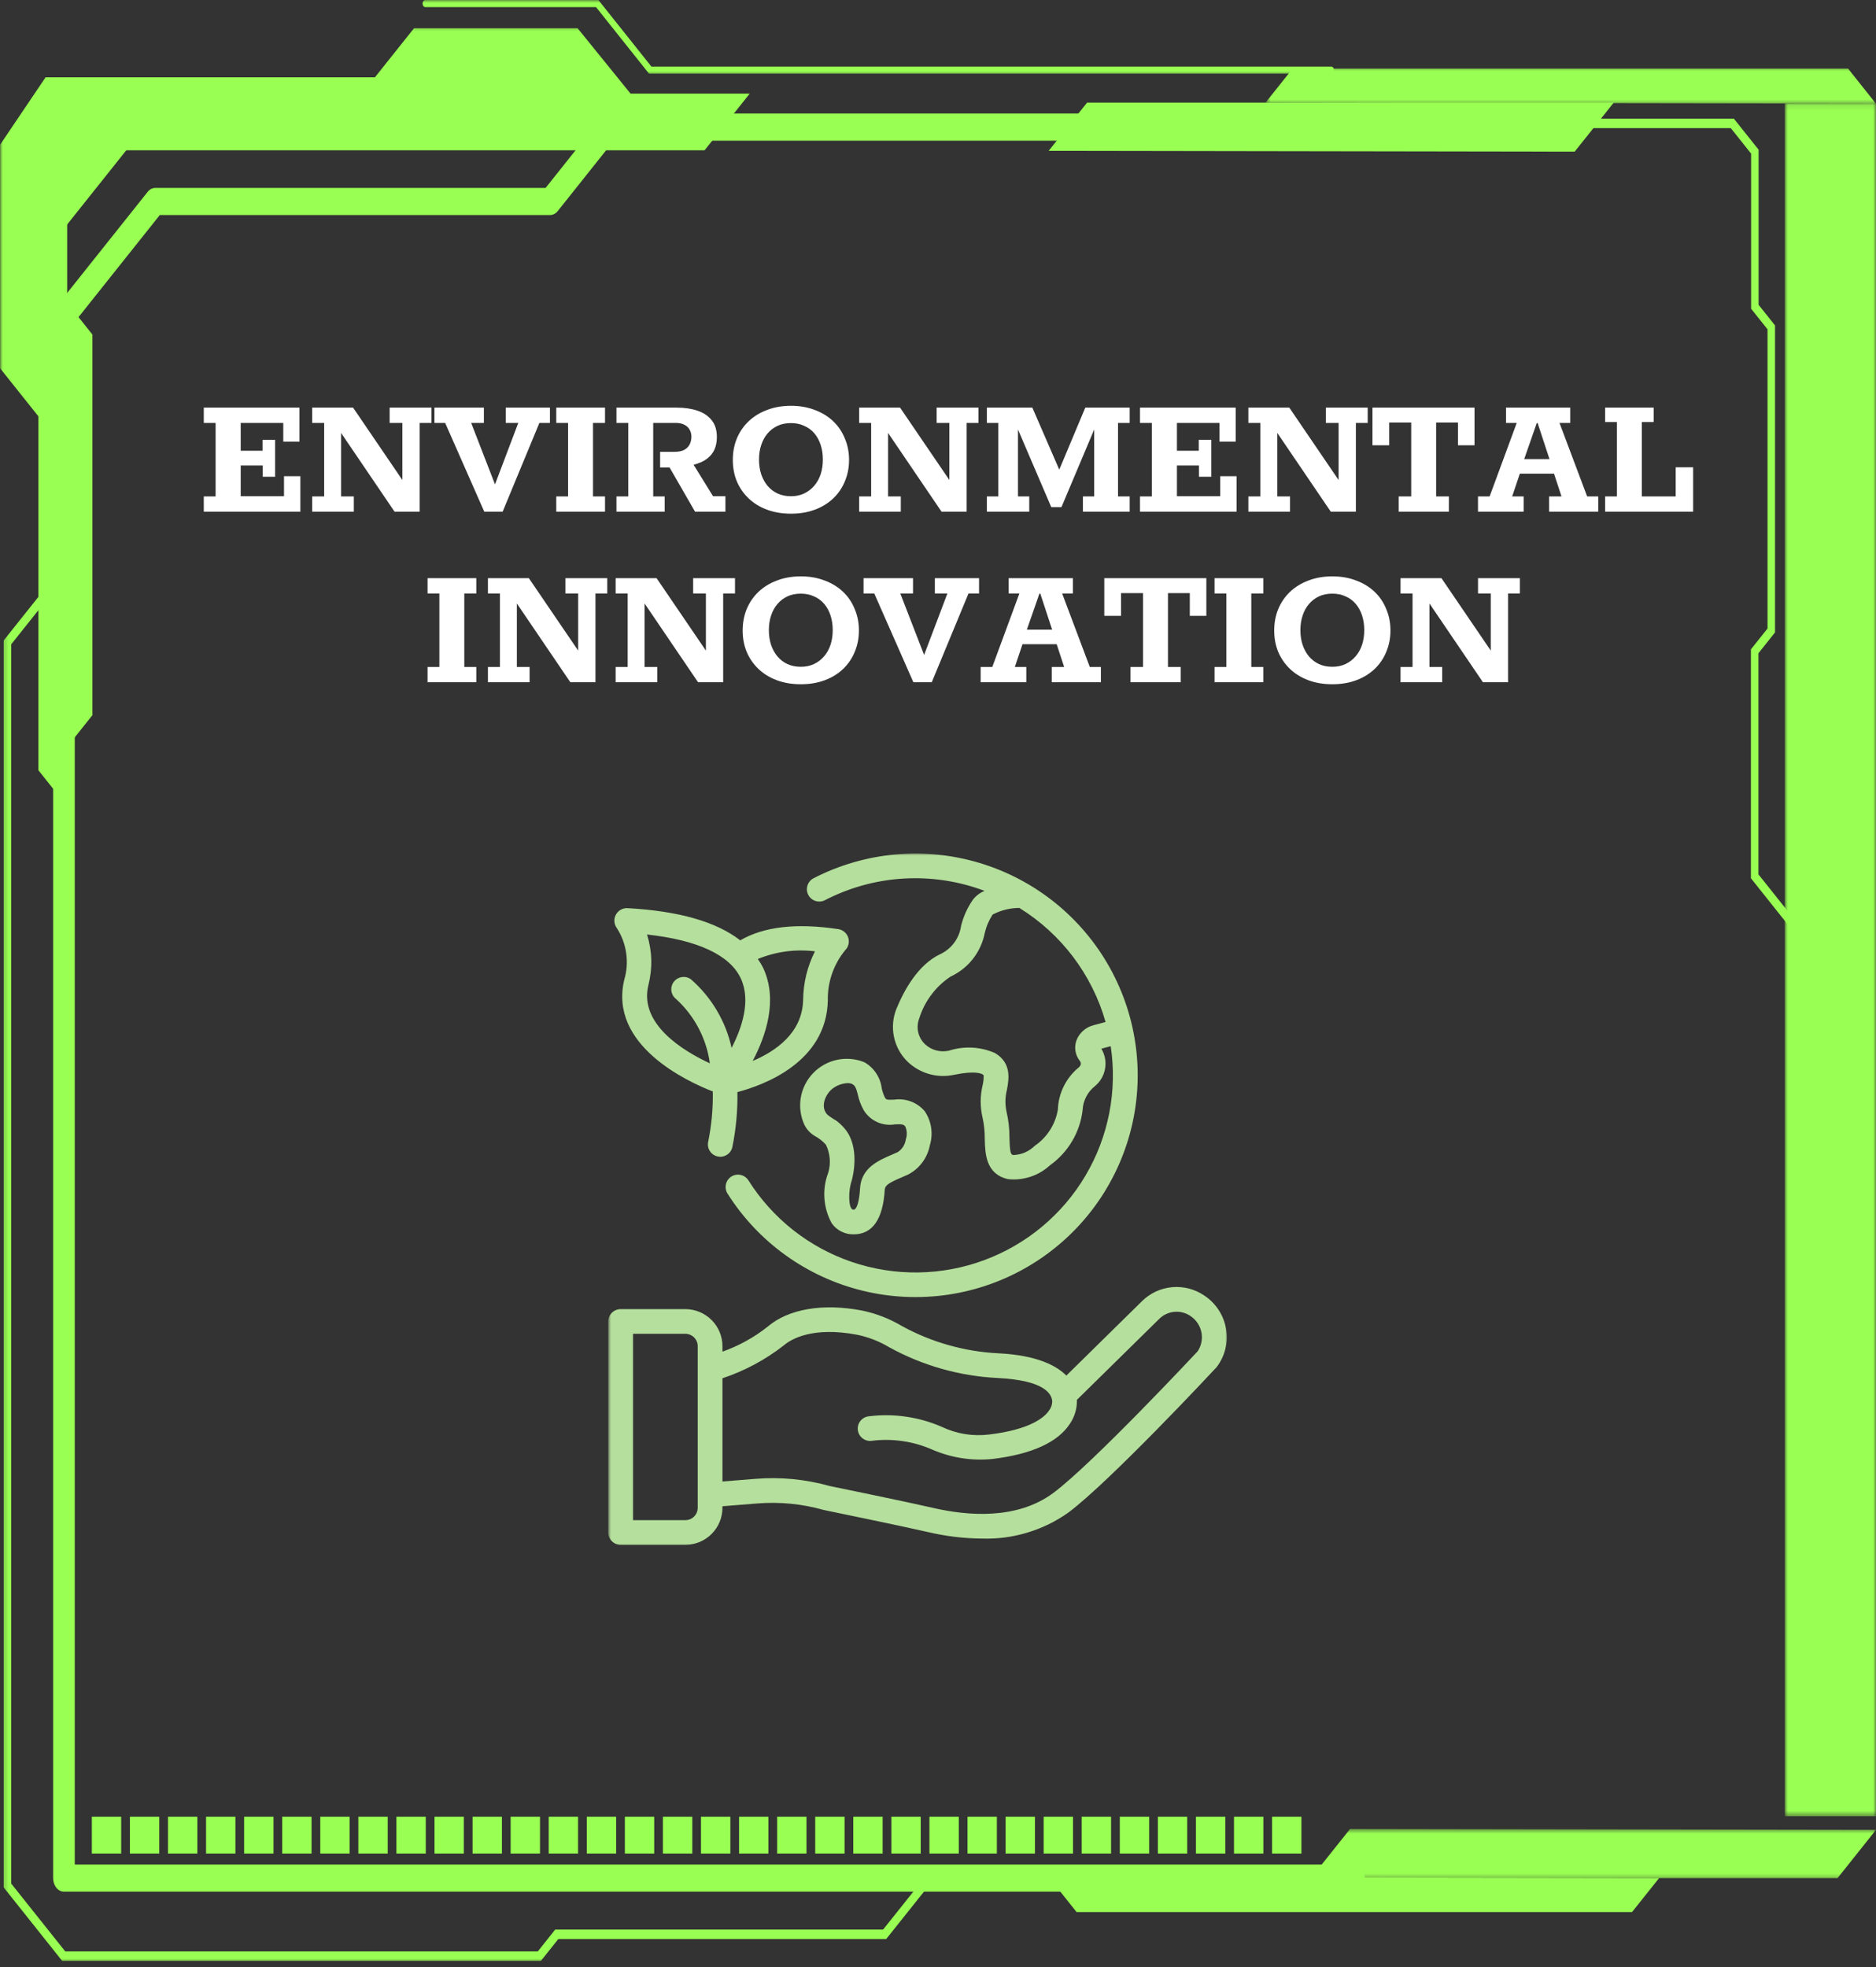 <svg width="330" height="346" viewBox="0 0 330 346" fill="none" xmlns="http://www.w3.org/2000/svg">
<rect x="0" y="0" width="330" height="346" fill="#333333" stroke="none"/>
<mask id="mask0_797_186" style="mask-type:luminance" maskUnits="userSpaceOnUse" x="313" y="18" width="17" height="302">
<path d="M313.918 18.106H329.996V319.462H313.918V18.106Z" fill="white"/>
</mask>
<g mask="url(#mask0_797_186)">
<path d="M313.99 319.453H329.976V18.205H313.99V319.453Z" fill="#99FF52"/>
<path d="M313.99 319.453H329.976V18.205H313.99V319.453Z" fill="#99FF52"/>
</g>
<mask id="mask1_797_186" style="mask-type:luminance" maskUnits="userSpaceOnUse" x="230" y="321" width="100" height="10">
<path d="M230.465 321.616H330V330.667H230.465V321.616Z" fill="white"/>
</mask>
<g mask="url(#mask1_797_186)">
<path d="M330.001 321.848L323.243 330.332H230.6L237.474 321.702L330.001 321.848Z" fill="#99FF52"/>
</g>
<path d="M291.85 330.332L287.082 336.314H189.38L184.488 330.173L291.85 330.332Z" fill="#99FF52"/>
<path d="M184.467 26.53L191.225 18.046H283.868L276.993 26.676L184.467 26.53Z" fill="#99FF52"/>
<mask id="mask2_797_186" style="mask-type:luminance" maskUnits="userSpaceOnUse" x="222" y="11" width="108" height="8">
<path d="M222.564 11.64H329.998V18.541H222.564V11.64Z" fill="white"/>
</mask>
<g mask="url(#mask2_797_186)">
<path d="M222.619 18.047L227.384 12.065H325.086L329.977 18.206L222.619 18.047Z" fill="#99FF52"/>
</g>
<mask id="mask3_797_186" style="mask-type:luminance" maskUnits="userSpaceOnUse" x="0" y="4" width="133" height="138">
<path d="M0 4.381H132.712V141.977H0V4.381Z" fill="white"/>
</mask>
<g mask="url(#mask3_797_186)">
<path d="M131.886 16.464L123.943 26.431H11.82L11.796 141.809L6.758 135.484V73.235L0.023 64.786V25.447L8.021 13.592H65.956L72.824 4.971H101.606L110.916 16.464H131.886Z" fill="#99FF52"/>
</g>
<mask id="mask4_797_186" style="mask-type:luminance" maskUnits="userSpaceOnUse" x="73" y="0" width="163" height="14">
<path d="M73.961 0H235.304V13.188H73.961V0Z" fill="white"/>
</mask>
<g mask="url(#mask4_797_186)">
<path d="M234.167 12.96H114.174L114.026 12.779L104.843 1.247H74.817C74.543 1.247 74.324 0.972 74.324 0.623C74.324 0.279 74.543 0 74.817 0H105.258L105.405 0.181L114.585 11.709H234.167C234.445 11.709 234.664 11.988 234.664 12.332C234.664 12.68 234.445 12.96 234.167 12.96Z" fill="#99FF52"/>
</g>
<path d="M238.168 332.723H11.248C10.197 332.723 9.344 331.657 9.344 330.332V82.695C9.344 81.375 10.197 80.309 11.248 80.309C12.3 80.309 13.153 81.375 13.153 82.695V327.946H238.168C239.22 327.946 240.069 329.012 240.069 330.332C240.069 331.657 239.22 332.723 238.168 332.723Z" fill="#99FF52"/>
<path d="M11.248 132.079L16.259 125.788V58.848L11.207 52.506L11.248 132.079Z" fill="#99FF52"/>
<path d="M10.008 41.751L24.466 23.606H8.326L10.008 41.751Z" fill="#99FF52"/>
<mask id="mask5_797_186" style="mask-type:luminance" maskUnits="userSpaceOnUse" x="0" y="99" width="165" height="247">
<path d="M0.303 99.047H164.277V345.089H0.303V99.047Z" fill="white"/>
</mask>
<g mask="url(#mask5_797_186)">
<path d="M95.151 344.896H10.934L0.648 331.975V112.652L10.544 100.221C10.804 99.898 11.222 99.898 11.479 100.221C11.739 100.548 11.739 101.072 11.479 101.395L1.967 113.335V331.295L11.482 343.236H94.6L97.655 339.392H155.34L163.03 329.747C163.287 329.425 163.708 329.425 163.965 329.747C164.222 330.07 164.222 330.599 163.965 330.921L155.885 341.056H98.207L95.151 344.896Z" fill="#99FF52"/>
</g>
<path d="M315.633 163.721C315.465 163.721 315.294 163.64 315.167 163.476L307.995 154.472V114.217L310.917 110.549V57.923L308.029 54.299V27.02L304.457 22.536H276.661C276.294 22.536 275.996 22.162 275.996 21.701C275.996 21.246 276.294 20.872 276.661 20.872H305.001L309.351 26.332V53.615L312.239 57.24V111.233L309.32 114.901V153.789L316.102 162.303C316.359 162.629 316.359 163.154 316.102 163.476C315.972 163.64 315.804 163.721 315.633 163.721Z" fill="#99FF52"/>
<path d="M223.768 319.535H228.929V326.015H223.768V319.535Z" fill="#99FF52"/>
<path d="M217.068 319.535H222.234V326.015H217.068V319.535Z" fill="#99FF52"/>
<path d="M210.373 319.535H215.538V326.015H210.373V319.535Z" fill="#99FF52"/>
<path d="M203.674 319.535H208.839V326.015H203.674V319.535Z" fill="#99FF52"/>
<path d="M196.98 319.535H202.142V326.015H196.98V319.535Z" fill="#99FF52"/>
<path d="M190.279 319.535H195.445V326.015H190.279V319.535Z" fill="#99FF52"/>
<path d="M183.584 319.535H188.749V326.015H183.584V319.535Z" fill="#99FF52"/>
<path d="M176.887 319.535H182.052V326.015H176.887V319.535Z" fill="#99FF52"/>
<path d="M170.191 319.535H175.353V326.015H170.191V319.535Z" fill="#99FF52"/>
<path d="M163.492 319.535H168.657V326.015H163.492V319.535Z" fill="#99FF52"/>
<path d="M156.795 319.535H161.96V326.015H156.795V319.535Z" fill="#99FF52"/>
<path d="M150.098 319.535H155.263V326.015H150.098V319.535Z" fill="#99FF52"/>
<path d="M143.4 319.535H148.566V326.015H143.4V319.535Z" fill="#99FF52"/>
<path d="M136.705 319.535H141.867V326.015H136.705V319.535Z" fill="#99FF52"/>
<path d="M130.006 319.535H135.171V326.015H130.006V319.535Z" fill="#99FF52"/>
<path d="M123.309 319.535H128.474V326.015H123.309V319.535Z" fill="#99FF52"/>
<path d="M116.613 319.535H121.779V326.015H116.613V319.535Z" fill="#99FF52"/>
<path d="M109.918 319.535H115.08V326.015H109.918V319.535Z" fill="#99FF52"/>
<path d="M103.221 319.535H108.383V326.015H103.221V319.535Z" fill="#99FF52"/>
<path d="M96.522 319.535H101.687V326.015H96.522V319.535Z" fill="#99FF52"/>
<path d="M89.824 319.535H94.99V326.015H89.824V319.535Z" fill="#99FF52"/>
<path d="M83.127 319.535H88.289V326.015H83.127V319.535Z" fill="#99FF52"/>
<path d="M76.432 319.535H81.594V326.015H76.432V319.535Z" fill="#99FF52"/>
<path d="M69.731 319.535H74.896V326.015H69.731V319.535Z" fill="#99FF52"/>
<path d="M63.035 319.535H68.2V326.015H63.035V319.535Z" fill="#99FF52"/>
<path d="M56.338 319.535H61.5V326.015H56.338V319.535Z" fill="#99FF52"/>
<path d="M49.643 319.535H54.804V326.015H49.643V319.535Z" fill="#99FF52"/>
<path d="M42.943 319.535H48.109V326.015H42.943V319.535Z" fill="#99FF52"/>
<path d="M36.246 319.535H41.411V326.015H36.246V319.535Z" fill="#99FF52"/>
<path d="M29.549 319.535H34.714V326.015H29.549V319.535Z" fill="#99FF52"/>
<path d="M22.852 319.535H28.013V326.015H22.852V319.535Z" fill="#99FF52"/>
<path d="M16.156 319.535H21.318V326.015H16.156V319.535Z" fill="#99FF52"/>
<path d="M9.761 59.871C9.275 59.871 8.788 59.639 8.415 59.175C7.672 58.242 7.672 56.728 8.415 55.795L25.976 33.745C26.332 33.298 26.819 33.049 27.322 33.049H95.978L105.829 20.67C106.189 20.222 106.672 19.969 107.179 19.969H206.532C207.584 19.969 208.433 21.039 208.433 22.36C208.433 23.68 207.584 24.746 206.532 24.746H107.963L98.109 37.125C97.752 37.572 97.266 37.822 96.763 37.822H28.11L11.107 59.175C10.734 59.639 10.247 59.871 9.761 59.871Z" fill="#99FF52"/>
<path d="M35.846 90V87.312H37.925V74.384H35.846V71.696H52.678V77.68H49.83V74.384H42.342V79.28H46.181V77.36H48.389V83.856H46.214V81.872H42.342V87.28H49.958V83.76H52.837V90H35.846ZM54.909 90V87.312H57.021V74.384H54.909V71.696H62.109L70.781 84.432V74.384H68.541V71.696H75.901V74.384H73.821V90H69.405L59.997 76.144V87.312H62.237V90H54.909ZM85.186 90L78.305 74.384H76.418V71.696H85.121V74.384H82.882L87.073 85.2L91.169 74.384H88.962V71.696H96.737V74.384H94.882L88.418 90H85.186ZM97.85 90V87.312H99.93V74.384H97.85V71.696H106.426V74.384H104.314V87.312H106.426V90H97.85ZM108.439 90V87.312H110.519V74.384H108.439V71.696H118.999C120.407 71.696 121.645 71.877 122.711 72.24C123.778 72.603 124.61 73.168 125.207 73.936C125.805 74.683 126.103 75.664 126.103 76.88C126.103 77.712 125.954 78.459 125.655 79.12C125.357 79.76 124.898 80.304 124.279 80.752C123.682 81.179 122.925 81.509 122.007 81.744L125.431 87.28H127.607V90H122.263L117.783 82.224H116.119V79.472H118.583C119.351 79.472 119.949 79.355 120.375 79.12C120.823 78.864 121.143 78.533 121.335 78.128C121.527 77.723 121.623 77.285 121.623 76.816C121.623 76.347 121.517 75.931 121.303 75.568C121.111 75.205 120.802 74.917 120.375 74.704C119.97 74.491 119.458 74.384 118.839 74.384H114.903V87.312H116.919V90H108.439ZM139.146 90.352C137.588 90.352 136.18 90.117 134.922 89.648C133.663 89.179 132.586 88.517 131.69 87.664C130.794 86.811 130.1 85.808 129.61 84.656C129.14 83.504 128.906 82.256 128.906 80.912C128.906 79.547 129.14 78.288 129.61 77.136C130.1 75.963 130.794 74.949 131.69 74.096C132.586 73.243 133.663 72.581 134.922 72.112C136.18 71.621 137.588 71.376 139.146 71.376C140.682 71.376 142.079 71.621 143.338 72.112C144.596 72.581 145.674 73.243 146.57 74.096C147.466 74.949 148.148 75.963 148.618 77.136C149.108 78.288 149.354 79.536 149.354 80.88C149.354 82.245 149.108 83.504 148.618 84.656C148.148 85.808 147.466 86.811 146.57 87.664C145.674 88.517 144.596 89.179 143.338 89.648C142.079 90.117 140.682 90.352 139.146 90.352ZM139.146 87.28C139.999 87.28 140.767 87.12 141.45 86.8C142.154 86.459 142.751 86 143.242 85.424C143.732 84.848 144.106 84.176 144.362 83.408C144.618 82.619 144.746 81.755 144.746 80.816C144.746 79.899 144.618 79.045 144.362 78.256C144.106 77.467 143.732 76.784 143.242 76.208C142.751 75.632 142.154 75.195 141.45 74.896C140.767 74.576 139.999 74.416 139.146 74.416C138.25 74.416 137.46 74.576 136.778 74.896C136.095 75.216 135.508 75.664 135.018 76.24C134.527 76.816 134.154 77.499 133.898 78.288C133.642 79.056 133.514 79.909 133.514 80.848C133.514 81.765 133.642 82.619 133.898 83.408C134.154 84.176 134.527 84.859 135.018 85.456C135.508 86.032 136.095 86.48 136.778 86.8C137.46 87.12 138.25 87.28 139.146 87.28ZM151.128 90V87.312H153.24V74.384H151.128V71.696H158.328L167 84.432V74.384H164.76V71.696H172.12V74.384H170.04V90H165.624L156.216 76.144V87.312H158.456V90H151.128ZM173.596 90V87.312H175.612V74.384H173.596V71.696H181.596L186.332 82.608L190.908 71.696H198.716V74.384H196.668V87.312H198.716V90H190.492V87.312H192.476V75.536L186.716 89.2H184.924L179.068 75.536V87.312H181.052V90H173.596ZM200.533 90V87.312H202.613V74.384H200.533V71.696H217.365V77.68H214.517V74.384H207.029V79.28H210.869V77.36H213.077V83.856H210.901V81.872H207.029V87.28H214.645V83.76H217.525V90H200.533ZM219.596 90V87.312H221.708V74.384H219.596V71.696H226.796L235.468 84.432V74.384H233.228V71.696H240.588V74.384H238.508V90H234.092L224.684 76.144V87.312H226.924V90H219.596ZM246.033 90V87.312H248.241V74.32H244.369V78.32H241.425V71.696H259.377V78.32H256.465V74.32H252.625V87.312H254.865V90H246.033ZM259.987 90V87.312H262.035L266.803 74.384H264.915V71.696H276.211V74.384H274.323L279.187 87.312H281.139V90H272.499V87.312H274.675L273.363 83.312H267.347L266.003 87.312H268.019V90H259.987ZM268.115 80.752H272.563L270.483 74.416H270.323L268.115 80.752ZM282.346 90V87.312H284.426V74.224H282.346V71.696H290.89V74.224H288.81V87.312H294.762V82.192H297.833V90H282.346ZM75.209 120V117.312H77.289V104.384H75.209V101.696H83.785V104.384H81.673V117.312H83.785V120H75.209ZM85.831 120V117.312H87.943V104.384H85.831V101.696H93.031L101.703 114.432V104.384H99.463V101.696H106.823V104.384H104.743V120H100.327L90.919 106.144V117.312H93.159V120H85.831ZM108.299 120V117.312H110.411V104.384H108.299V101.696H115.499L124.171 114.432V104.384H121.931V101.696H129.291V104.384H127.211V120H122.795L113.387 106.144V117.312H115.627V120H108.299ZM140.88 120.352C139.323 120.352 137.915 120.117 136.656 119.648C135.397 119.179 134.32 118.517 133.424 117.664C132.528 116.811 131.835 115.808 131.344 114.656C130.875 113.504 130.64 112.256 130.64 110.912C130.64 109.547 130.875 108.288 131.344 107.136C131.835 105.963 132.528 104.949 133.424 104.096C134.32 103.243 135.397 102.581 136.656 102.112C137.915 101.621 139.323 101.376 140.88 101.376C142.416 101.376 143.813 101.621 145.072 102.112C146.331 102.581 147.408 103.243 148.304 104.096C149.2 104.949 149.883 105.963 150.352 107.136C150.843 108.288 151.088 109.536 151.088 110.88C151.088 112.245 150.843 113.504 150.352 114.656C149.883 115.808 149.2 116.811 148.304 117.664C147.408 118.517 146.331 119.179 145.072 119.648C143.813 120.117 142.416 120.352 140.88 120.352ZM140.88 117.28C141.733 117.28 142.501 117.12 143.184 116.8C143.888 116.459 144.485 116 144.976 115.424C145.467 114.848 145.84 114.176 146.096 113.408C146.352 112.619 146.48 111.755 146.48 110.816C146.48 109.899 146.352 109.045 146.096 108.256C145.84 107.467 145.467 106.784 144.976 106.208C144.485 105.632 143.888 105.195 143.184 104.896C142.501 104.576 141.733 104.416 140.88 104.416C139.984 104.416 139.195 104.576 138.512 104.896C137.829 105.216 137.243 105.664 136.752 106.24C136.261 106.816 135.888 107.499 135.632 108.288C135.376 109.056 135.248 109.909 135.248 110.848C135.248 111.765 135.376 112.619 135.632 113.408C135.888 114.176 136.261 114.859 136.752 115.456C137.243 116.032 137.829 116.48 138.512 116.8C139.195 117.12 139.984 117.28 140.88 117.28ZM160.67 120L153.79 104.384H151.902V101.696H160.606V104.384H158.366L162.558 115.2L166.654 104.384H164.446V101.696H172.222V104.384H170.366L163.902 120H160.67ZM172.502 120V117.312H174.55L179.318 104.384H177.43V101.696H188.726V104.384H186.838L191.702 117.312H193.654V120H185.014V117.312H187.19L185.878 113.312H179.862L178.518 117.312H180.534V120H172.502ZM180.63 110.752H185.078L182.998 104.416H182.838L180.63 110.752ZM198.861 120V117.312H201.069V104.32H197.197V108.32H194.253V101.696H212.205V108.32H209.293V104.32H205.453V117.312H207.693V120H198.861ZM213.647 120V117.312H215.727V104.384H213.647V101.696H222.223V104.384H220.111V117.312H222.223V120H213.647ZM234.38 120.352C232.823 120.352 231.415 120.117 230.156 119.648C228.897 119.179 227.82 118.517 226.924 117.664C226.028 116.811 225.335 115.808 224.844 114.656C224.375 113.504 224.14 112.256 224.14 110.912C224.14 109.547 224.375 108.288 224.844 107.136C225.335 105.963 226.028 104.949 226.924 104.096C227.82 103.243 228.897 102.581 230.156 102.112C231.415 101.621 232.823 101.376 234.38 101.376C235.916 101.376 237.313 101.621 238.572 102.112C239.831 102.581 240.908 103.243 241.804 104.096C242.7 104.949 243.383 105.963 243.852 107.136C244.343 108.288 244.588 109.536 244.588 110.88C244.588 112.245 244.343 113.504 243.852 114.656C243.383 115.808 242.7 116.811 241.804 117.664C240.908 118.517 239.831 119.179 238.572 119.648C237.313 120.117 235.916 120.352 234.38 120.352ZM234.38 117.28C235.233 117.28 236.001 117.12 236.684 116.8C237.388 116.459 237.985 116 238.476 115.424C238.967 114.848 239.34 114.176 239.596 113.408C239.852 112.619 239.98 111.755 239.98 110.816C239.98 109.899 239.852 109.045 239.596 108.256C239.34 107.467 238.967 106.784 238.476 106.208C237.985 105.632 237.388 105.195 236.684 104.896C236.001 104.576 235.233 104.416 234.38 104.416C233.484 104.416 232.695 104.576 232.012 104.896C231.329 105.216 230.743 105.664 230.252 106.24C229.761 106.816 229.388 107.499 229.132 108.288C228.876 109.056 228.748 109.909 228.748 110.848C228.748 111.765 228.876 112.619 229.132 113.408C229.388 114.176 229.761 114.859 230.252 115.456C230.743 116.032 231.329 116.48 232.012 116.8C232.695 117.12 233.484 117.28 234.38 117.28ZM246.362 120V117.312H248.474V104.384H246.362V101.696H253.562L262.234 114.432V104.384H259.994V101.696H267.354V104.384H265.274V120H260.858L251.45 106.144V117.312H253.69V120H246.362Z" fill="white"/>
<mask id="mask6_797_186" style="mask-type:luminance" maskUnits="userSpaceOnUse" x="107" y="150" width="109" height="123">
<path d="M107 150H216V272.122H107V150Z" fill="white"/>
</mask>
<g mask="url(#mask6_797_186)">
<path d="M145.109 158.332C147.263 157.22 149.507 156.343 151.842 155.701C154.176 155.06 156.555 154.67 158.974 154.529C161.392 154.388 163.798 154.499 166.193 154.865C168.588 155.228 170.92 155.839 173.187 156.692C172.385 157.028 171.709 157.532 171.165 158.214C170.174 159.635 169.469 161.187 169.055 162.87C168.978 163.411 168.837 163.935 168.625 164.439C168.417 164.946 168.148 165.417 167.819 165.853C167.493 166.29 167.114 166.68 166.687 167.023C166.257 167.365 165.793 167.647 165.296 167.872C161.507 169.707 159.068 174.084 157.687 177.437C157.375 178.22 157.18 179.029 157.106 179.869C157.032 180.709 157.082 181.542 157.254 182.368C157.425 183.191 157.714 183.974 158.117 184.717C158.52 185.456 159.024 186.124 159.625 186.716C160.16 187.233 160.751 187.676 161.396 188.049C162.041 188.419 162.723 188.708 163.438 188.909C164.154 189.114 164.886 189.225 165.629 189.249C166.375 189.272 167.11 189.202 167.839 189.044C171.454 188.291 172.606 188.832 172.801 188.95C172.885 188.993 172.959 189.05 173.026 189.121C173.053 189.716 172.993 190.303 172.848 190.881C172.398 192.776 172.395 194.671 172.835 196.569C173.11 197.802 173.238 199.051 173.224 200.318C173.295 202.928 173.392 206.503 177.313 207.396C178.66 207.541 179.98 207.4 181.267 206.976C182.557 206.55 183.699 205.878 184.697 204.961C185.49 204.396 186.212 203.755 186.87 203.039C187.529 202.323 188.103 201.547 188.597 200.711C189.094 199.878 189.494 198.998 189.803 198.077C190.116 197.157 190.327 196.216 190.438 195.252C190.475 194.425 190.683 193.649 191.06 192.914C191.439 192.181 191.95 191.556 192.598 191.046C193.072 190.653 193.462 190.193 193.771 189.662C194.08 189.131 194.285 188.563 194.389 187.959C194.496 187.354 194.49 186.749 194.379 186.144C194.264 185.543 194.049 184.979 193.734 184.451L195.38 184.011C195.528 184.985 195.632 185.966 195.696 186.947C195.756 187.932 195.78 188.916 195.756 189.904C195.736 190.888 195.672 191.872 195.568 192.85C195.464 193.831 195.316 194.805 195.128 195.773C194.94 196.74 194.708 197.698 194.439 198.645C194.167 199.592 193.858 200.53 193.509 201.45C193.159 202.37 192.77 203.278 192.343 204.164C191.913 205.055 191.449 205.921 190.945 206.771C190.445 207.621 189.907 208.444 189.336 209.251C188.762 210.053 188.157 210.83 187.519 211.582C186.877 212.331 186.209 213.057 185.506 213.749C184.808 214.444 184.079 215.109 183.319 215.741C182.564 216.373 181.781 216.971 180.971 217.538C180.162 218.103 179.332 218.633 178.475 219.127C177.622 219.624 176.748 220.081 175.855 220.501C174.961 220.921 174.051 221.304 173.127 221.647C172.2 221.99 171.262 222.292 170.308 222.557C169.358 222.819 168.397 223.041 167.426 223.222C166.455 223.404 165.478 223.542 164.497 223.642C163.512 223.74 162.528 223.794 161.54 223.81C160.553 223.824 159.565 223.797 158.581 223.726C157.596 223.656 156.615 223.545 155.638 223.39C154.664 223.236 153.696 223.041 152.739 222.806C151.778 222.571 150.83 222.295 149.897 221.979C148.959 221.664 148.039 221.308 147.135 220.911C146.231 220.518 145.345 220.085 144.474 219.614C143.608 219.144 142.761 218.637 141.935 218.096C141.112 217.552 140.312 216.977 139.536 216.366C138.76 215.754 138.014 215.113 137.292 214.438C136.573 213.766 135.881 213.06 135.223 212.328C134.561 211.595 133.933 210.836 133.338 210.05C132.743 209.264 132.182 208.451 131.655 207.618C131.5 207.373 131.305 207.171 131.07 207.003C130.835 206.839 130.576 206.721 130.294 206.66C130.015 206.597 129.73 206.587 129.448 206.637C129.162 206.684 128.897 206.788 128.655 206.939C128.41 207.094 128.205 207.289 128.037 207.524C127.872 207.759 127.758 208.018 127.694 208.296C127.63 208.579 127.624 208.861 127.671 209.143C127.721 209.429 127.822 209.691 127.976 209.936C128.645 210.997 129.364 212.022 130.133 213.013C130.906 214.008 131.719 214.958 132.582 215.872C133.442 216.786 134.346 217.656 135.293 218.482C136.237 219.309 137.221 220.085 138.243 220.817C139.261 221.549 140.315 222.231 141.404 222.86C142.489 223.491 143.604 224.066 144.747 224.59C145.889 225.114 147.054 225.581 148.24 225.991C149.43 226.4 150.632 226.753 151.855 227.049C153.075 227.344 154.307 227.58 155.554 227.754C156.797 227.929 158.047 228.047 159.303 228.104C160.559 228.157 161.812 228.154 163.069 228.087C164.325 228.023 165.572 227.899 166.815 227.714C168.058 227.526 169.291 227.284 170.51 226.978C171.729 226.676 172.932 226.313 174.115 225.893C175.301 225.473 176.46 225 177.598 224.469C178.737 223.935 179.849 223.35 180.931 222.712C182.013 222.074 183.061 221.385 184.075 220.646C185.09 219.907 186.067 219.121 187.008 218.287C187.949 217.454 188.846 216.577 189.699 215.66C190.552 214.74 191.362 213.782 192.125 212.785C192.887 211.787 193.599 210.756 194.261 209.687C194.923 208.622 195.531 207.527 196.089 206.402C196.646 205.28 197.147 204.131 197.59 202.958C198.037 201.783 198.423 200.593 198.756 199.384C199.085 198.171 199.357 196.948 199.569 195.712C199.781 194.476 199.932 193.233 200.023 191.983C200.117 190.73 200.147 189.48 200.117 188.224C200.086 186.971 199.999 185.721 199.848 184.478C199.697 183.232 199.488 181.996 199.22 180.773C198.951 179.547 198.622 178.337 198.235 177.145C197.849 175.949 197.406 174.776 196.905 173.627C196.408 172.475 195.854 171.353 195.245 170.254C194.637 169.156 193.976 168.091 193.267 167.056C192.555 166.021 191.795 165.027 190.986 164.066C190.179 163.102 189.326 162.185 188.429 161.305C187.532 160.425 186.595 159.592 185.621 158.802C184.643 158.016 183.629 157.274 182.58 156.585C181.532 155.893 180.451 155.254 179.342 154.667C178.23 154.079 177.094 153.548 175.932 153.068C174.77 152.59 173.587 152.171 172.385 151.804C171.182 151.442 169.966 151.136 168.733 150.891C167.5 150.642 166.26 150.457 165.011 150.33C163.761 150.202 162.504 150.135 161.248 150.128C159.992 150.121 158.739 150.175 157.485 150.289C156.236 150.403 154.993 150.575 153.757 150.81C152.524 151.045 151.301 151.337 150.095 151.687C148.889 152.04 147.703 152.446 146.534 152.913C145.368 153.377 144.226 153.897 143.11 154.475C142.852 154.606 142.633 154.784 142.449 155.003C142.261 155.224 142.126 155.469 142.039 155.745C141.951 156.02 141.921 156.299 141.945 156.585C141.972 156.874 142.049 157.142 142.18 157.398C142.314 157.653 142.489 157.875 142.711 158.06C142.932 158.244 143.178 158.382 143.453 158.469C143.729 158.557 144.007 158.587 144.296 158.564C144.582 158.54 144.854 158.463 145.109 158.332ZM194.476 179.758L192.413 180.309C191.705 180.48 191.08 180.81 190.536 181.29C189.991 181.774 189.592 182.355 189.34 183.037C189.131 183.642 189.081 184.26 189.185 184.891C189.293 185.52 189.545 186.087 189.941 186.591C190.243 186.991 190.173 187.391 189.726 187.78C188.621 188.691 187.751 189.789 187.116 191.073C186.481 192.359 186.138 193.717 186.088 195.148C185.873 196.441 185.416 197.644 184.71 198.752C184.005 199.861 183.108 200.788 182.026 201.531C180.981 202.545 179.732 203.089 178.28 203.16C177.847 203.063 177.649 203.019 177.572 200.2C177.585 198.594 177.407 197.012 177.037 195.45C176.779 194.177 176.809 192.914 177.131 191.654C177.467 189.796 177.975 186.988 175.042 185.227C173.765 184.663 172.432 184.344 171.037 184.267C169.643 184.193 168.283 184.367 166.952 184.791C166.207 184.965 165.464 184.955 164.722 184.764C163.979 184.572 163.328 184.219 162.76 183.705C162.451 183.42 162.189 183.091 161.977 182.725C161.765 182.358 161.611 181.969 161.52 181.559C161.426 181.146 161.396 180.729 161.429 180.306C161.46 179.886 161.557 179.479 161.712 179.086C162.182 177.591 162.887 176.217 163.828 174.964C164.769 173.711 165.891 172.65 167.194 171.78C167.964 171.423 168.682 170.983 169.348 170.459C170.013 169.935 170.607 169.341 171.131 168.672C171.656 168.007 172.092 167.291 172.445 166.522C172.798 165.753 173.056 164.953 173.221 164.12C173.493 162.951 173.957 161.866 174.612 160.858C176.087 160.092 177.652 159.706 179.312 159.696C181.143 160.828 182.853 162.118 184.442 163.566C186.034 165.014 187.475 166.596 188.772 168.309C190.069 170.026 191.197 171.847 192.155 173.772C193.116 175.693 193.888 177.689 194.476 179.758ZM215.681 233.808C215.486 232.592 215.053 231.466 214.381 230.432C213.709 229.397 212.859 228.54 211.828 227.862C211.418 227.583 210.988 227.341 210.538 227.136C210.084 226.931 209.62 226.767 209.14 226.642C208.66 226.515 208.173 226.434 207.679 226.394C207.185 226.35 206.691 226.353 206.197 226.397C205.703 226.441 205.216 226.528 204.736 226.656C204.255 226.783 203.792 226.948 203.342 227.156C202.892 227.365 202.462 227.61 202.055 227.892C201.649 228.171 201.266 228.487 200.913 228.833L187.576 241.948C185.856 240.214 182.446 238.377 175.697 238.034C172.707 237.89 169.774 237.413 166.892 236.6C164.013 235.79 161.261 234.665 158.638 233.227C156.457 231.93 154.126 231.026 151.64 230.509C144.73 229.192 138.683 230.223 135.038 233.344C132.629 235.246 129.978 236.714 127.083 237.742V236.771C127.083 236.344 127.039 235.921 126.955 235.501C126.871 235.085 126.747 234.675 126.585 234.282C126.421 233.885 126.219 233.512 125.981 233.156C125.742 232.8 125.47 232.471 125.168 232.169C124.865 231.866 124.536 231.597 124.18 231.359C123.824 231.12 123.448 230.919 123.051 230.758C122.655 230.593 122.248 230.469 121.829 230.385C121.409 230.301 120.985 230.26 120.555 230.257H109.177C108.888 230.257 108.613 230.314 108.344 230.425C108.078 230.533 107.843 230.69 107.638 230.895C107.433 231.097 107.279 231.332 107.168 231.597C107.057 231.866 107 232.142 107 232.431V269.549C107 269.838 107.057 270.117 107.168 270.382C107.279 270.647 107.433 270.883 107.638 271.084C107.843 271.289 108.078 271.447 108.344 271.558C108.613 271.665 108.888 271.723 109.177 271.723H120.555C120.985 271.723 121.409 271.679 121.829 271.595C122.248 271.511 122.655 271.387 123.051 271.225C123.448 271.061 123.824 270.859 124.18 270.621C124.536 270.385 124.865 270.113 125.168 269.811C125.473 269.509 125.742 269.179 125.981 268.823C126.219 268.471 126.421 268.094 126.585 267.698C126.747 267.305 126.871 266.898 126.955 266.478C127.039 266.059 127.083 265.635 127.083 265.209V264.933L133.227 264.439C137.195 264.127 141.098 264.51 144.931 265.595C145.066 265.622 158.678 268.42 163.149 269.452C166.307 270.204 169.506 270.59 172.751 270.617C175.462 270.701 178.112 270.352 180.709 269.572C183.303 268.79 185.708 267.617 187.919 266.052C195.185 260.623 213.091 241.464 213.984 240.493C214.72 239.543 215.234 238.488 215.53 237.325C215.825 236.163 215.876 234.991 215.681 233.808ZM122.732 265.209C122.732 265.494 122.675 265.773 122.564 266.038C122.453 266.304 122.295 266.539 122.094 266.744C121.889 266.945 121.654 267.103 121.388 267.214C121.12 267.322 120.844 267.379 120.555 267.379H111.354V234.601H120.555C120.844 234.601 121.12 234.658 121.388 234.769C121.654 234.876 121.889 235.034 122.094 235.239C122.295 235.441 122.453 235.676 122.564 235.941C122.675 236.207 122.732 236.485 122.732 236.771V265.209ZM210.665 237.691C210.484 237.886 192.266 257.378 185.312 262.571C178.935 267.335 170.278 266.64 164.134 265.222C159.609 264.177 146.369 261.456 145.956 261.375C141.673 260.176 137.312 259.753 132.878 260.112L127.083 260.576V242.422C131.013 241.111 134.608 239.183 137.873 236.64C139.119 235.572 142.872 233.264 150.824 234.776C152.833 235.202 154.721 235.945 156.481 236.999C159.404 238.602 162.468 239.858 165.672 240.765C168.881 241.672 172.146 242.207 175.475 242.371C183.971 242.805 185.013 245.277 185.093 246.49C185.08 247.118 184.878 247.676 184.485 248.163C183.662 249.335 181.216 251.435 174.047 252.308C171.115 252.668 168.316 252.218 165.646 250.958C163.63 250.081 161.537 249.486 159.363 249.174C157.186 248.858 155.01 248.838 152.829 249.11C152.544 249.14 152.272 249.224 152.02 249.362C151.768 249.5 151.549 249.678 151.368 249.903C151.187 250.125 151.052 250.377 150.972 250.652C150.891 250.928 150.864 251.21 150.894 251.495C150.925 251.781 151.005 252.05 151.143 252.305C151.281 252.557 151.462 252.775 151.687 252.957C151.909 253.138 152.161 253.269 152.436 253.35C152.712 253.434 152.994 253.461 153.279 253.43C155.12 253.192 156.958 253.209 158.796 253.477C160.633 253.746 162.397 254.26 164.093 255.016C167.45 256.434 170.943 256.968 174.575 256.619C181.479 255.779 186.064 253.696 188.197 250.434C189.054 249.157 189.467 247.753 189.437 246.214L203.967 231.927C204.333 231.577 204.746 231.295 205.21 231.09C205.673 230.885 206.157 230.764 206.661 230.727C207.168 230.69 207.665 230.741 208.152 230.882C208.639 231.02 209.09 231.238 209.5 231.534C209.738 231.702 209.96 231.886 210.161 232.095C210.363 232.306 210.544 232.531 210.702 232.773C210.86 233.019 210.991 233.274 211.099 233.543C211.206 233.811 211.287 234.09 211.344 234.376C211.398 234.661 211.421 234.947 211.421 235.239C211.418 235.528 211.388 235.814 211.33 236.099C211.273 236.385 211.186 236.66 211.075 236.929C210.964 237.194 210.826 237.45 210.665 237.691ZM109.815 172.314C107.05 183.837 120.881 190.226 125.386 191.976C125.437 194.97 125.164 197.936 124.566 200.869C124.509 201.151 124.509 201.433 124.566 201.715C124.624 201.998 124.734 202.26 124.896 202.498C125.057 202.737 125.255 202.935 125.497 203.096C125.736 203.254 125.998 203.361 126.283 203.415C126.565 203.472 126.848 203.472 127.13 203.415C127.412 203.358 127.674 203.247 127.912 203.089C128.154 202.928 128.353 202.727 128.514 202.488C128.672 202.246 128.779 201.987 128.836 201.705C129.475 198.531 129.77 195.322 129.716 192.087C134.363 190.864 145.371 186.836 145.62 175.989C145.583 174.376 145.825 172.807 146.352 171.282C146.88 169.754 147.656 168.37 148.68 167.123C148.969 166.831 149.161 166.488 149.255 166.089C149.349 165.692 149.332 165.299 149.208 164.909C149.08 164.523 148.862 164.194 148.553 163.929C148.244 163.66 147.888 163.492 147.484 163.425C140.117 162.313 134.329 162.985 130.214 165.397C126.031 162.141 119.416 160.223 110.336 159.733C109.916 159.719 109.523 159.82 109.157 160.035C108.794 160.247 108.515 160.542 108.32 160.915C108.125 161.288 108.045 161.684 108.078 162.104C108.112 162.524 108.256 162.904 108.508 163.243C109.372 164.59 109.919 166.055 110.148 167.637C110.376 169.22 110.265 170.778 109.815 172.314ZM143.356 167.325C142.005 170.019 141.31 172.875 141.273 175.888C141.139 181.707 136.398 184.922 132.401 186.611C134.752 182.157 136.865 175.861 134.252 170.254C133.976 169.703 133.66 169.176 133.304 168.675C136.539 167.362 139.889 166.912 143.356 167.325ZM130.308 172.085C132.129 175.992 130.519 180.776 128.692 184.314C128.178 181.975 127.311 179.775 126.088 177.712C124.865 175.65 123.354 173.829 121.546 172.253C121.315 172.082 121.059 171.964 120.78 171.894C120.502 171.827 120.219 171.813 119.937 171.857C119.655 171.897 119.39 171.995 119.141 172.139C118.896 172.287 118.687 172.475 118.516 172.707C118.345 172.935 118.224 173.187 118.153 173.466C118.079 173.745 118.066 174.024 118.106 174.306C118.147 174.591 118.237 174.857 118.385 175.102C118.53 175.351 118.718 175.559 118.946 175.734C120.562 177.215 121.879 178.925 122.897 180.863C123.911 182.802 124.57 184.858 124.869 187.025C120.229 184.875 112.405 180.155 114.045 173.325C114.811 170.318 114.737 167.332 113.816 164.369C122.725 165.343 128.396 167.983 130.308 172.085ZM146.305 215.16C146.742 215.781 147.303 216.262 147.982 216.608C148.66 216.95 149.379 217.118 150.138 217.108H150.148C153.474 217.108 155.322 214.461 155.634 209.244C155.681 208.461 156.4 208.031 158.685 207.05L159.733 206.59C160.737 206.069 161.577 205.354 162.253 204.447C162.924 203.536 163.364 202.525 163.573 201.413C163.878 200.395 163.949 199.364 163.788 198.316C163.627 197.264 163.247 196.303 162.646 195.423C162.32 195.044 161.95 194.711 161.537 194.422C161.127 194.137 160.684 193.905 160.213 193.73C159.743 193.555 159.256 193.441 158.755 193.387C158.258 193.337 157.758 193.347 157.26 193.421C155.937 193.471 155.886 193.411 155.661 193.041C155.403 192.514 155.215 191.963 155.097 191.389C154.973 190.434 154.647 189.561 154.113 188.761C153.582 187.962 152.9 187.324 152.067 186.843C151.304 186.531 150.511 186.336 149.692 186.262C148.869 186.188 148.056 186.238 147.249 186.41C146.44 186.581 145.677 186.867 144.958 187.27C144.236 187.67 143.591 188.167 143.023 188.765C142.452 189.359 141.982 190.025 141.616 190.76C141.246 191.496 140.994 192.272 140.86 193.085C140.725 193.895 140.715 194.711 140.826 195.527C140.937 196.34 141.165 197.123 141.515 197.869C141.931 198.685 142.533 199.33 143.322 199.804C144.065 200.197 144.72 200.711 145.281 201.339C145.654 202.102 145.879 202.911 145.949 203.758C146.023 204.608 145.936 205.441 145.694 206.257C145.14 207.715 144.915 209.22 145.022 210.776C145.13 212.331 145.556 213.793 146.305 215.16ZM145.543 196.058C144.179 194.644 145.257 192.252 146.651 191.331C147.39 190.834 148.203 190.559 149.09 190.508C150.407 190.508 150.595 191.365 150.884 192.474C151.092 193.461 151.445 194.402 151.939 195.285C152.221 195.742 152.564 196.145 152.967 196.502C153.37 196.854 153.817 197.143 154.307 197.362C154.798 197.583 155.309 197.728 155.843 197.795C156.377 197.862 156.908 197.852 157.438 197.761C158.708 197.708 158.943 197.761 159.256 198.148C159.562 198.89 159.588 199.643 159.34 200.405C159.192 201.346 158.725 202.088 157.942 202.633L156.961 203.063C154.529 204.107 151.506 205.407 151.291 208.985C151.15 211.35 150.72 212.765 150.145 212.765C149.467 212.765 149.409 211.266 149.389 210.823C149.346 209.687 149.503 208.579 149.863 207.5C150.021 206.919 151.321 201.722 148.593 198.524C148.136 197.976 147.622 197.489 147.044 197.066C146.514 196.777 146.013 196.438 145.543 196.058Z" fill="#B5DF9C"/>
</g>
</svg>

